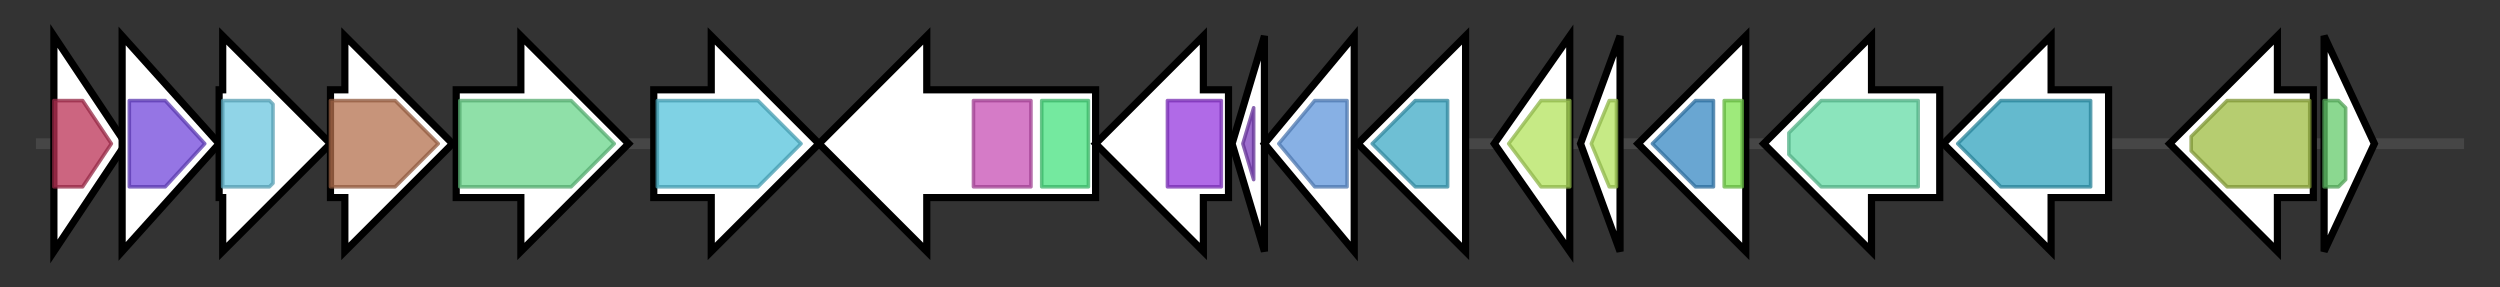 <svg version="1.1" baseProfile="full" xmlns="http://www.w3.org/2000/svg" width="695.967" height="80">
	<rect width="100%" height="100%" fill="#333333" stroke="none"/>
	<g>
		<line x1="10" y1="40.0" x2="685.967" y2="40.0" style="stroke:rgb(70,70,70); stroke-width:3 "/>
		<g>
			<title> (ctg1_864)</title>
			<polygon class=" (ctg1_864)" points="15,10 35,40 15,70" fill="rgb(255,255,255)" fill-opacity="1.0" stroke="rgb(0,0,0)" stroke-width="2"  />
			<g>
				<title>AA_synth (PF06684)
"Amino acid synthesis"</title>
				<polygon class="PF06684" points="15,28 23,28 31,40 23,52 15,52" stroke-linejoin="round" width="17" height="24" fill="rgb(186,50,86)" stroke="rgb(148,39,68)" stroke-width="1" opacity="0.75" />
			</g>
		</g>
		<g>
			<title> (ctg1_865)</title>
			<polygon class=" (ctg1_865)" points="34,10 61,40 34,70" fill="rgb(255,255,255)" fill-opacity="1.0" stroke="rgb(0,0,0)" stroke-width="2"  />
			<g>
				<title>Abhydrolase_6 (PF12697)
"Alpha/beta hydrolase family"</title>
				<polygon class="PF12697" points="36,28 46,28 57,40 46,52 36,52" stroke-linejoin="round" width="22" height="24" fill="rgb(113,71,219)" stroke="rgb(90,56,175)" stroke-width="1" opacity="0.75" />
			</g>
		</g>
		<g>
			<title> (ctg1_866)</title>
			<polygon class=" (ctg1_866)" points="61,25 62,25 62,10 92,40 62,70 62,55 61,55" fill="rgb(255,255,255)" fill-opacity="1.0" stroke="rgb(0,0,0)" stroke-width="2"  />
			<g>
				<title>Flavin_Reduct (PF01613)
"Flavin reductase like domain"</title>
				<polygon class="PF01613" points="62,28 75,28 76,29 76,51 75,52 62,52" stroke-linejoin="round" width="14" height="24" fill="rgb(107,197,222)" stroke="rgb(85,157,177)" stroke-width="1" opacity="0.75" />
			</g>
		</g>
		<g>
			<title> (ctg1_867)</title>
			<polygon class=" (ctg1_867)" points="92,25 96,25 96,10 126,40 96,70 96,55 92,55" fill="rgb(255,255,255)" fill-opacity="1.0" stroke="rgb(0,0,0)" stroke-width="2"  />
			<g>
				<title>Bac_luciferase (PF00296)
"Luciferase-like monooxygenase"</title>
				<polygon class="PF00296" points="92,28 110,28 122,40 110,52 92,52" stroke-linejoin="round" width="31" height="24" fill="rgb(180,112,78)" stroke="rgb(144,89,62)" stroke-width="1" opacity="0.75" />
			</g>
		</g>
		<g>
			<title> (ctg1_868)</title>
			<polygon class=" (ctg1_868)" points="127,25 145,25 145,10 175,40 145,70 145,55 127,55" fill="rgb(255,255,255)" fill-opacity="1.0" stroke="rgb(0,0,0)" stroke-width="2"  />
			<g>
				<title>Aldedh (PF00171)
"Aldehyde dehydrogenase family"</title>
				<polygon class="PF00171" points="128,28 159,28 171,40 159,52 128,52" stroke-linejoin="round" width="46" height="24" fill="rgb(105,213,139)" stroke="rgb(84,170,111)" stroke-width="1" opacity="0.75" />
			</g>
		</g>
		<g>
			<title> (ctg1_869)</title>
			<polygon class=" (ctg1_869)" points="182,25 198,25 198,10 228,40 198,70 198,55 182,55" fill="rgb(255,255,255)" fill-opacity="1.0" stroke="rgb(0,0,0)" stroke-width="2"  />
			<g>
				<title>Transp_cyt_pur (PF02133)
"Permease for cytosine/purines, uracil, thiamine, allantoin"</title>
				<polygon class="PF02133" points="183,28 211,28 223,40 211,52 183,52" stroke-linejoin="round" width="42" height="24" fill="rgb(84,195,218)" stroke="rgb(67,155,174)" stroke-width="1" opacity="0.75" />
			</g>
		</g>
		<g>
			<title> (ctg1_870)</title>
			<polygon class=" (ctg1_870)" points="305,25 258,25 258,10 228,40 258,70 258,55 305,55" fill="rgb(255,255,255)" fill-opacity="1.0" stroke="rgb(0,0,0)" stroke-width="2"  />
			<g>
				<title>Peptidase_M16_C (PF05193)
"Peptidase M16 inactive domain"</title>
				<rect class="PF05193" x="271" y="28" stroke-linejoin="round" width="16" height="24" fill="rgb(199,79,180)" stroke="rgb(159,63,144)" stroke-width="1" opacity="0.75" />
			</g>
			<g>
				<title>Peptidase_M16 (PF00675)
"Insulinase (Peptidase family M16)"</title>
				<rect class="PF00675" x="290" y="28" stroke-linejoin="round" width="13" height="24" fill="rgb(70,225,127)" stroke="rgb(56,180,101)" stroke-width="1" opacity="0.75" />
			</g>
		</g>
		<g>
			<title> (ctg1_871)</title>
			<polygon class=" (ctg1_871)" points="342,25 335,25 335,10 305,40 335,70 335,55 342,55" fill="rgb(255,255,255)" fill-opacity="1.0" stroke="rgb(0,0,0)" stroke-width="2"  />
			<g>
				<title>Radical_SAM (PF04055)
"Radical SAM superfamily"</title>
				<rect class="PF04055" x="325" y="28" stroke-linejoin="round" width="15" height="24" fill="rgb(149,56,222)" stroke="rgb(119,44,177)" stroke-width="1" opacity="0.75" />
			</g>
		</g>
		<g>
			<title> (ctg1_872)</title>
			<polygon class=" (ctg1_872)" points="343,40 352,10 352,70" fill="rgb(255,255,255)" fill-opacity="1.0" stroke="rgb(0,0,0)" stroke-width="2"  />
			<g>
				<title>PqqD (PF05402)
"Coenzyme PQQ synthesis protein D (PqqD)"</title>
				<polygon class="PF05402" points="346,40 349,30 349,50" stroke-linejoin="round" width="6" height="24" fill="rgb(124,62,188)" stroke="rgb(99,49,150)" stroke-width="1" opacity="0.75" />
			</g>
		</g>
		<g>
			<title> (ctg1_873)</title>
			<polygon class=" (ctg1_873)" points="352,40 377,10 377,70" fill="rgb(255,255,255)" fill-opacity="1.0" stroke="rgb(0,0,0)" stroke-width="2"  />
			<g>
				<title>TENA_THI-4 (PF03070)
"TENA/THI-4/PQQC family"</title>
				<polygon class="PF03070" points="356,40 366,28 375,28 375,52 366,52" stroke-linejoin="round" width="21" height="24" fill="rgb(95,149,219)" stroke="rgb(76,119,175)" stroke-width="1" opacity="0.75" />
			</g>
		</g>
		<g>
			<title> (ctg1_874)</title>
			<polygon class=" (ctg1_874)" points="408,25 408,25 408,10 378,40 408,70 408,55 408,55" fill="rgb(255,255,255)" fill-opacity="1.0" stroke="rgb(0,0,0)" stroke-width="2"  />
			<g>
				<title>Lactamase_B_2 (PF12706)
"Beta-lactamase superfamily domain"</title>
				<polygon class="PF12706" points="382,40 394,28 403,28 403,52 394,52" stroke-linejoin="round" width="22" height="24" fill="rgb(62,169,197)" stroke="rgb(49,135,157)" stroke-width="1" opacity="0.75" />
			</g>
		</g>
		<g>
			<title> (ctg1_875)</title>
			<polygon class=" (ctg1_875)" points="416,40 437,10 437,70" fill="rgb(255,255,255)" fill-opacity="1.0" stroke="rgb(0,0,0)" stroke-width="2"  />
			<g>
				<title>Peptidase_M19 (PF01244)
"Membrane dipeptidase (Peptidase family M19)"</title>
				<polygon class="PF01244" points="420,40 429,28 437,28 437,52 429,52" stroke-linejoin="round" width="21" height="24" fill="rgb(178,227,92)" stroke="rgb(142,181,73)" stroke-width="1" opacity="0.75" />
			</g>
		</g>
		<g>
			<title> (ctg1_876)</title>
			<polygon class=" (ctg1_876)" points="440,40 451,10 451,70" fill="rgb(255,255,255)" fill-opacity="1.0" stroke="rgb(0,0,0)" stroke-width="2"  />
			<g>
				<title>Peptidase_M19 (PF01244)
"Membrane dipeptidase (Peptidase family M19)"</title>
				<polygon class="PF01244" points="443,40 448,28 450,28 450,52 448,52" stroke-linejoin="round" width="8" height="24" fill="rgb(178,227,92)" stroke="rgb(142,181,73)" stroke-width="1" opacity="0.75" />
			</g>
		</g>
		<g>
			<title> (ctg1_877)</title>
			<polygon class=" (ctg1_877)" points="486,25 486,25 486,10 456,40 486,70 486,55 486,55" fill="rgb(255,255,255)" fill-opacity="1.0" stroke="rgb(0,0,0)" stroke-width="2"  />
			<g>
				<title>LysR_substrate (PF03466)
"LysR substrate binding domain"</title>
				<polygon class="PF03466" points="460,40 472,28 477,28 477,52 472,52" stroke-linejoin="round" width="20" height="24" fill="rgb(55,136,195)" stroke="rgb(44,108,156)" stroke-width="1" opacity="0.75" />
			</g>
			<g>
				<title>HTH_1 (PF00126)
"Bacterial regulatory helix-turn-helix protein, lysR family"</title>
				<rect class="PF00126" x="480" y="28" stroke-linejoin="round" width="5" height="24" fill="rgb(125,227,79)" stroke="rgb(99,181,63)" stroke-width="1" opacity="0.75" />
			</g>
		</g>
		<g>
			<title> (ctg1_878)</title>
			<polygon class=" (ctg1_878)" points="540,25 521,25 521,10 491,40 521,70 521,55 540,55" fill="rgb(255,255,255)" fill-opacity="1.0" stroke="rgb(0,0,0)" stroke-width="2"  />
			<g>
				<title>Pyridoxal_deC (PF00282)
"Pyridoxal-dependent decarboxylase conserved domain"</title>
				<polygon class="PF00282" points="498,37 507,28 534,28 534,52 507,52 498,43" stroke-linejoin="round" width="36" height="24" fill="rgb(100,218,166)" stroke="rgb(80,174,132)" stroke-width="1" opacity="0.75" />
			</g>
		</g>
		<g>
			<title> (ctg1_879)</title>
			<polygon class=" (ctg1_879)" points="587,25 571,25 571,10 541,40 571,70 571,55 587,55" fill="rgb(255,255,255)" fill-opacity="1.0" stroke="rgb(0,0,0)" stroke-width="2"  />
			<g>
				<title>Aminotran_3 (PF00202)
"Aminotransferase class-III"</title>
				<polygon class="PF00202" points="545,40 557,28 582,28 582,52 557,52" stroke-linejoin="round" width="41" height="24" fill="rgb(49,163,189)" stroke="rgb(39,130,151)" stroke-width="1" opacity="0.75" />
			</g>
		</g>
		<g>
			<title> (ctg1_880)</title>
			<polygon class=" (ctg1_880)" points="644,25 634,25 634,10 604,40 634,70 634,55 644,55" fill="rgb(255,255,255)" fill-opacity="1.0" stroke="rgb(0,0,0)" stroke-width="2"  />
			<g>
				<title>Oxidored_FMN (PF00724)
"NADH:flavin oxidoreductase / NADH oxidase family"</title>
				<polygon class="PF00724" points="610,38 620,28 643,28 643,52 620,52 610,42" stroke-linejoin="round" width="33" height="24" fill="rgb(157,188,65)" stroke="rgb(125,150,52)" stroke-width="1" opacity="0.75" />
			</g>
		</g>
		<g>
			<title> (ctg1_881)</title>
			<polygon class=" (ctg1_881)" points="647,10 661,40 647,70" fill="rgb(255,255,255)" fill-opacity="1.0" stroke="rgb(0,0,0)" stroke-width="2"  />
			<g>
				<title>MerR_1 (PF13411)
"MerR HTH family regulatory protein"</title>
				<polygon class="PF13411" points="647,28 651,28 653,30 653,50 651,52 647,52" stroke-linejoin="round" width="6" height="24" fill="rgb(100,202,107)" stroke="rgb(80,161,85)" stroke-width="1" opacity="0.75" />
			</g>
		</g>
	</g>
</svg>

